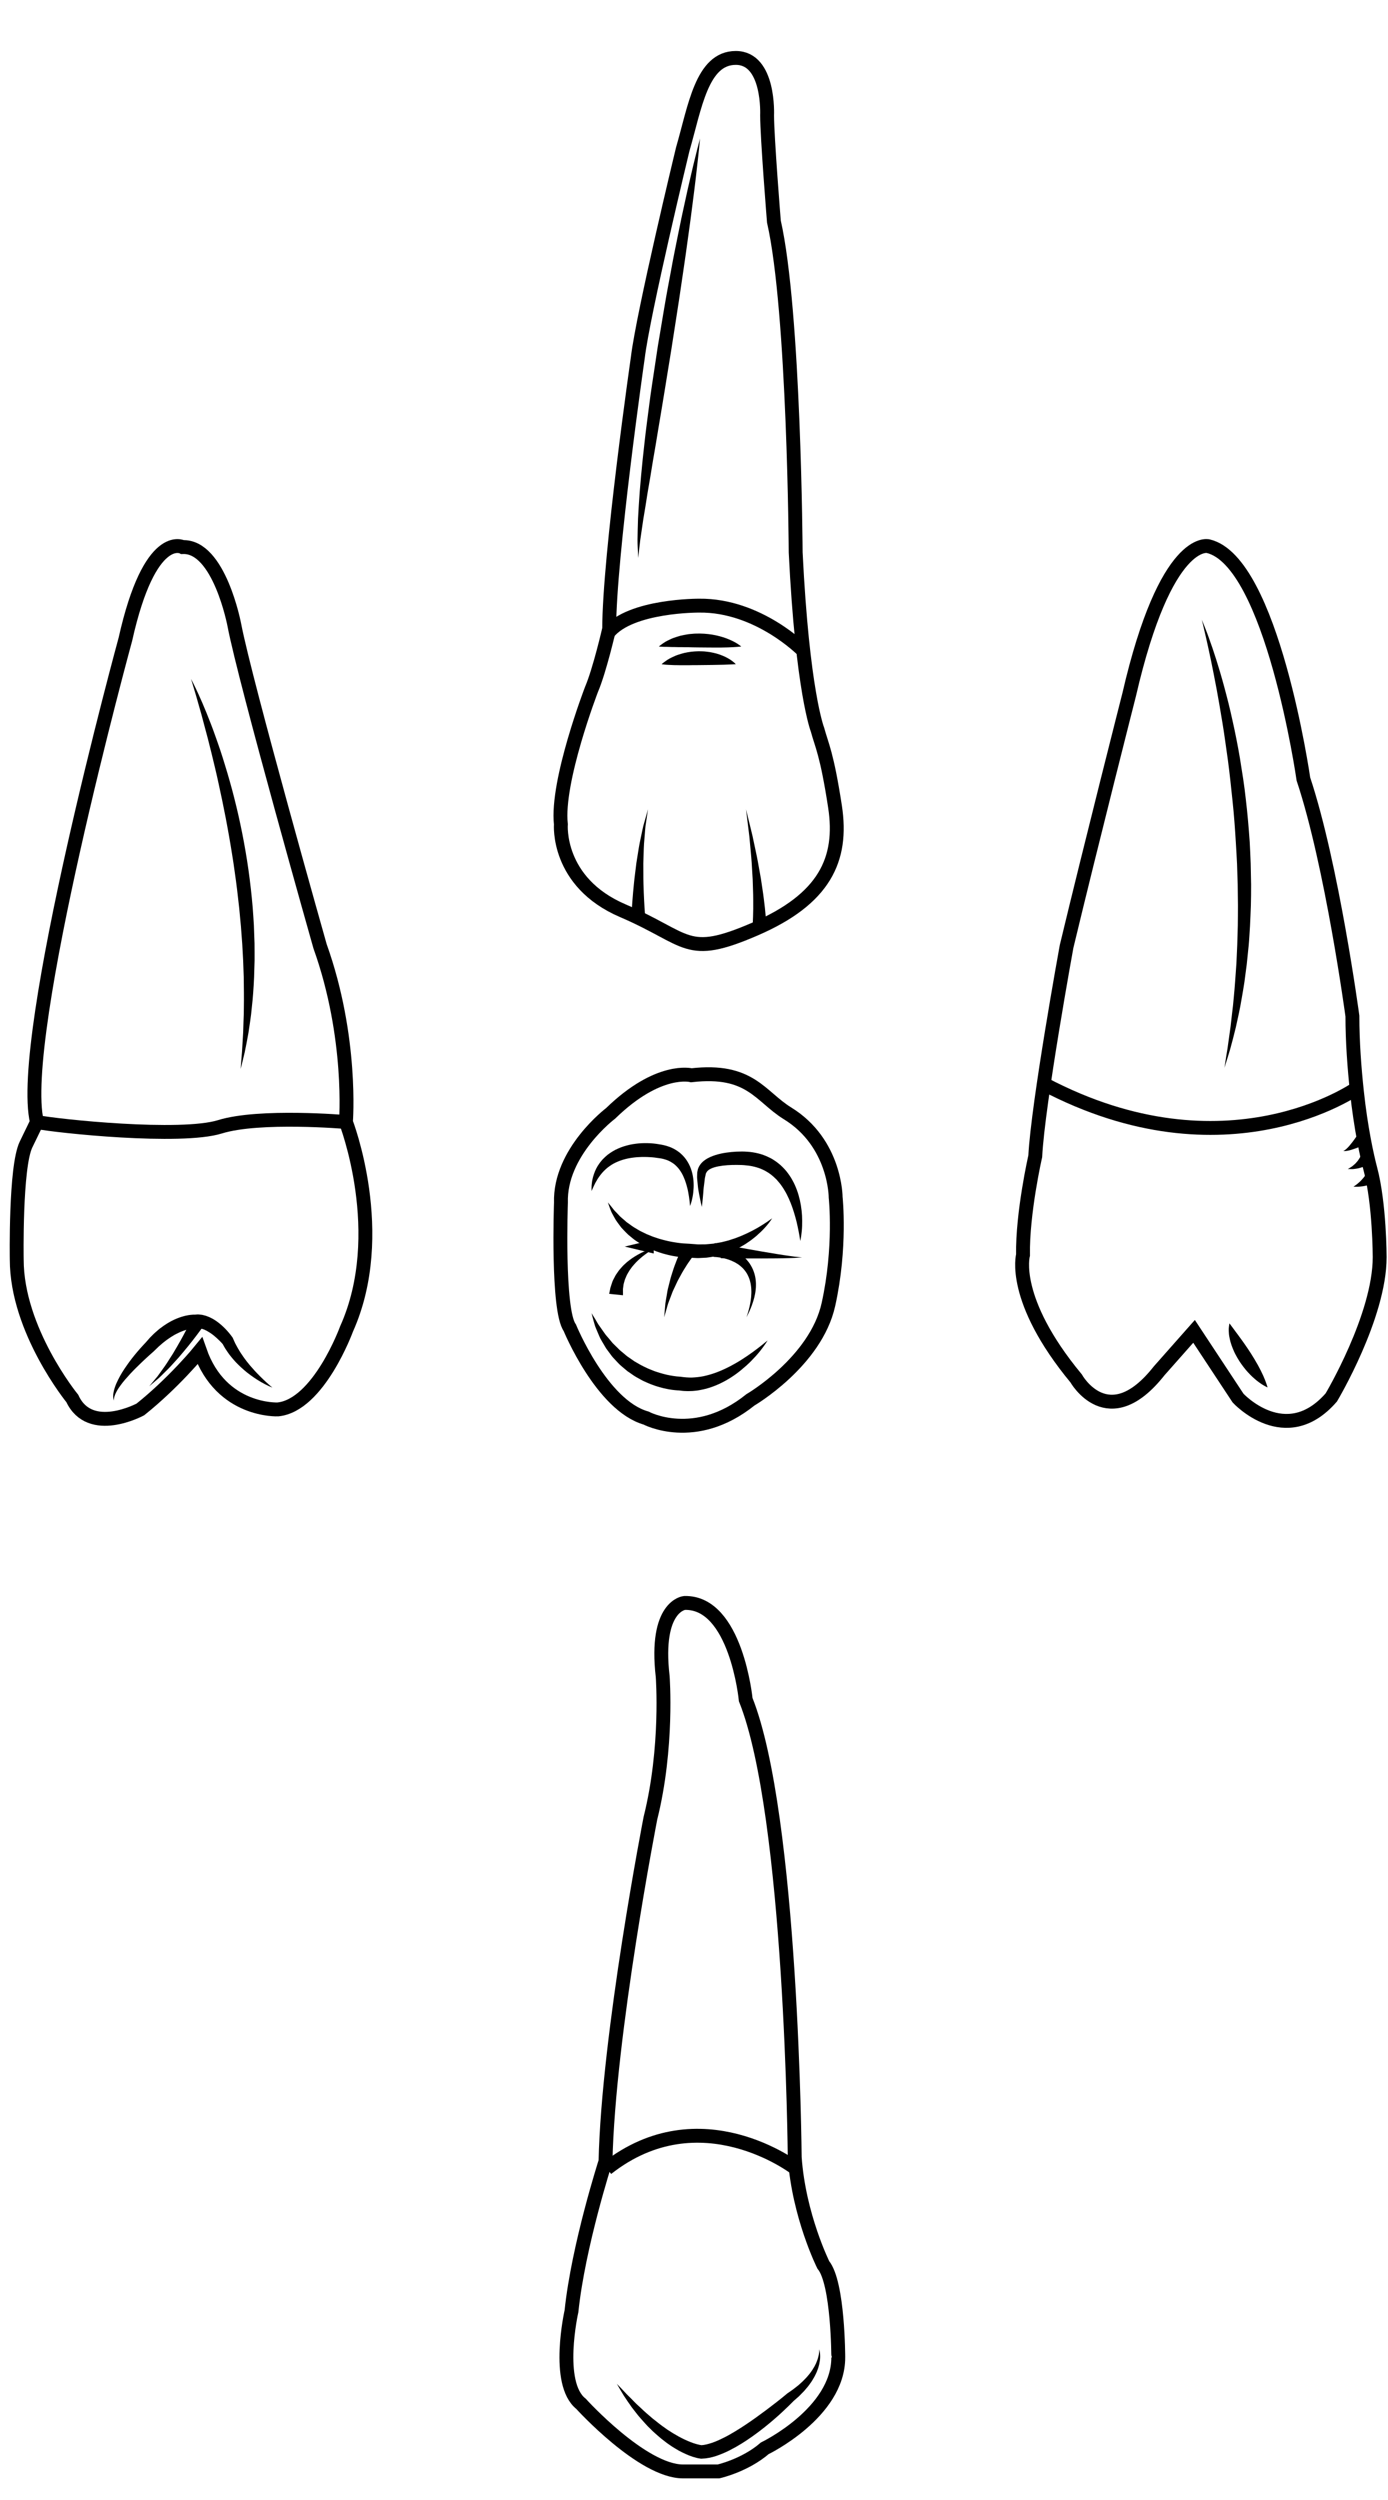 <?xml version="1.0" encoding="utf-8"?>
<!-- Generator: Adobe Illustrator 16.0.0, SVG Export Plug-In . SVG Version: 6.00 Build 0)  -->
<!DOCTYPE svg PUBLIC "-//W3C//DTD SVG 1.1//EN" "http://www.w3.org/Graphics/SVG/1.1/DTD/svg11.dtd">
<svg version="1.1" id="Layer_2" xmlns="http://www.w3.org/2000/svg" xmlns:xlink="http://www.w3.org/1999/xlink" x="0px" y="0px"
	 width="500px" height="900px" viewBox="0 0 500 900" enable-background="new 0 0 500 900" xml:space="preserve">
<g>
	<path fill="none" stroke="#000000" stroke-width="5" stroke-miterlimit="10" d="M493.65,420.827
		c3.353,12.617,3.353,31.74,3.353,31.74c0,21.33-17.427,50.506-17.427,50.506c-16.426,18.875-33.588,0.242-33.588,0.242
		l-15.854-24.025l-12.584,14.223c-18.386,23.291-29.908,2.692-29.908,2.692c-23.535-28.435-19.12-44.372-19.12-44.372
		c-0.248-15.201,4.407-35.55,4.407-35.55c0.983-19.121,11.28-75.509,11.28-75.509c8.827-36.775,22.558-90.711,22.558-90.711
		c13.234-57.367,28.438-53.446,28.438-53.446c23.045,5.392,34.324,83.847,34.324,83.847c10.295,30.89,17.648,85.316,17.648,85.316
		c0,9.243,0.727,18.848,1.619,27.17C490.223,406.258,492.442,416.283,493.65,420.827z"/>
	<path fill="none" stroke="#000000" stroke-width="5" stroke-miterlimit="10" d="M375.995,390.205
		c65.825,34.724,112.679,1.586,112.679,1.586"/>
	<g>
		<path d="M455.484,498.9c-0.698-0.385-1.642-0.994-2.676-1.814c-1.036-0.818-2.165-1.852-3.261-3.059
			c-0.545-0.605-1.098-1.238-1.607-1.926c-0.532-0.67-1.021-1.391-1.499-2.119c-0.468-0.734-0.914-1.49-1.311-2.257
			c-0.424-0.749-0.746-1.554-1.071-2.313c-0.325-0.757-0.556-1.549-0.784-2.275c-0.218-0.738-0.348-1.477-0.473-2.137
			c-0.124-0.66-0.139-1.313-0.172-1.861c-0.041-0.549,0.011-1.051,0.057-1.456c0.085-0.81,0.196-1.253,0.196-1.253
			s0.32,0.373,0.766,1.001c0.211,0.315,0.485,0.683,0.814,1.099c0.331,0.413,0.626,0.886,1.023,1.381
			c0.393,0.497,0.758,1.043,1.185,1.608c0.437,0.564,0.837,1.173,1.29,1.794c0.456,0.621,0.88,1.275,1.34,1.938
			c0.464,0.658,0.882,1.355,1.347,2.032c0.867,1.389,1.733,2.79,2.484,4.159c0.758,1.366,1.419,2.689,1.944,3.867
			c0.53,1.175,0.916,2.212,1.166,2.959c0.255,0.744,0.369,1.205,0.369,1.205S456.171,499.299,455.484,498.9z"/>
	</g>
	<g>
		<path d="M433.615,224.79c0.443,1.116,1.12,2.747,1.867,4.862c1.537,4.216,3.556,10.308,5.558,17.745
			c1,3.718,2.041,7.762,2.963,12.078c0.969,4.308,1.875,8.877,2.681,13.629c0.757,4.758,1.574,9.676,2.107,14.713
			c0.598,5.029,1.029,10.158,1.393,15.292c0.168,2.569,0.229,5.142,0.35,7.704c0.05,2.562,0.102,5.116,0.154,7.648
			c-0.006,2.534-0.005,5.051-0.085,7.531c-0.107,2.484-0.17,4.938-0.308,7.345c-0.171,2.408-0.269,4.78-0.49,7.094
			c-0.236,2.31-0.469,4.569-0.693,6.77c-0.289,2.193-0.572,4.324-0.843,6.387c-0.295,2.061-0.678,4.036-0.99,5.938
			c-0.605,3.806-1.447,7.248-2.093,10.305c-0.755,3.04-1.42,5.684-2.031,7.841c-0.628,2.156-1.173,3.833-1.524,4.981
			c-0.355,1.145-0.546,1.756-0.546,1.756s0.099-0.632,0.282-1.82c0.191-1.184,0.435-2.928,0.816-5.127
			c0.309-2.209,0.686-4.892,1.118-7.97c0.176-1.542,0.361-3.183,0.557-4.912c0.102-0.863,0.208-1.748,0.313-2.654
			c0.086-0.907,0.173-1.838,0.264-2.785c0.384-3.793,0.64-7.913,0.958-12.262c0.098-2.178,0.196-4.414,0.3-6.699
			c0.064-2.287,0.134-4.623,0.203-6.998c0.052-2.375,0.029-4.792,0.051-7.236c-0.029-2.445-0.061-4.919-0.088-7.413
			c-0.079-2.493-0.158-5.006-0.238-7.529c-0.145-2.519-0.242-5.053-0.426-7.581c-0.3-5.06-0.667-10.116-1.198-15.083
			c-0.505-4.967-1.036-9.854-1.657-14.572c-0.675-4.711-1.269-9.278-1.987-13.587c-0.703-4.313-1.408-8.387-2.098-12.142
			c-0.717-3.749-1.381-7.188-2.012-10.23c-0.652-3.037-1.203-5.694-1.708-7.87c-0.506-2.181-0.903-3.893-1.174-5.06
			c-0.293-1.163-0.449-1.782-0.449-1.782S433.157,223.686,433.615,224.79z"/>
	</g>
	<g>
		<path d="M492.85,411.488c0,0-0.139,0.068-0.376,0.184c-0.237,0.109-0.574,0.265-0.979,0.451c-0.808,0.363-1.89,0.825-2.996,1.237
			c-1.103,0.412-2.24,0.769-3.124,0.925c-0.439,0.082-0.818,0.103-1.075,0.095c-0.252-0.034-0.396-0.056-0.396-0.056
			s0.128-0.055,0.351-0.154c0.21-0.124,0.485-0.315,0.787-0.591c0.607-0.544,1.325-1.375,1.998-2.248
			c0.675-0.871,1.312-1.775,1.771-2.461c0.226-0.343,0.414-0.628,0.545-0.828c0.124-0.196,0.192-0.31,0.192-0.31L492.85,411.488z"/>
	</g>
	<g>
		<path d="M494.663,417.832c0,0-0.027,0.022-0.077,0.063c-0.062,0.057-0.155,0.14-0.274,0.245c-0.127,0.107-0.297,0.275-0.464,0.388
			c-0.169,0.118-0.357,0.248-0.564,0.392c-0.202,0.147-0.443,0.263-0.681,0.402c-0.246,0.128-0.485,0.288-0.767,0.397
			c-0.552,0.231-1.102,0.497-1.706,0.645c-0.29,0.081-0.579,0.163-0.863,0.243c-0.286,0.069-0.582,0.096-0.854,0.14
			c-0.269,0.037-0.53,0.073-0.778,0.107c-0.238,0.046-0.482,0.021-0.696,0.025c-0.838-0.012-1.399-0.02-1.399-0.02
			s0.466-0.291,1.165-0.726c0.166-0.114,0.355-0.205,0.525-0.368c0.172-0.149,0.353-0.306,0.541-0.465
			c0.181-0.164,0.375-0.311,0.548-0.494c0.165-0.188,0.332-0.379,0.499-0.57c0.342-0.352,0.595-0.792,0.844-1.154
			c0.131-0.175,0.212-0.385,0.308-0.557c0.088-0.181,0.188-0.336,0.24-0.497c0.061-0.154,0.114-0.295,0.162-0.42
			c0.054-0.127,0.039-0.197,0.061-0.27c0.01-0.063,0.017-0.11,0.045-0.188c0.018-0.063,0.028-0.094,0.028-0.094L494.663,417.832z"/>
	</g>
	<g>
		<path d="M496.05,425.387c-0.01,0.005-0.085,0.033-0.365,0.19c-0.126,0.064-0.302,0.172-0.459,0.234
			c-0.164,0.07-0.352,0.149-0.554,0.236c-0.405,0.154-0.87,0.329-1.373,0.475c-0.506,0.138-1.026,0.296-1.568,0.385
			c-0.533,0.109-1.059,0.199-1.56,0.236c-0.496,0.047-0.942,0.104-1.34,0.091c-0.768-0.001-1.281-0.002-1.281-0.002
			s0.411-0.294,1.026-0.736c0.305-0.201,0.629-0.506,0.971-0.806c0.349-0.289,0.687-0.636,1.009-0.988
			c0.33-0.332,0.615-0.714,0.886-1.047c0.262-0.34,0.479-0.675,0.658-0.949c0.082-0.14,0.156-0.269,0.223-0.383
			c0.077-0.118,0.085-0.191,0.12-0.264c0.04-0.118,0.132-0.267,0.124-0.258L496.05,425.387z"/>
	</g>
</g>
<g>
	<path fill="none" stroke="#000000" stroke-width="5" stroke-miterlimit="10" d="M300.793,290.356
		c2.941,19.123-3.863,33.342-28.872,44.127c-25.005,10.79-23.534,3.679-47.562-6.62c-24.029-10.294-22.31-31.135-22.31-31.135
		c-1.72-15.444,11.028-48.54,11.028-48.54c2.943-6.866,6.374-21.82,6.374-21.82c0-25.99,10.3-97.578,10.3-97.578
		c1.958-16.18,16.18-75.02,16.18-75.02c4.414-15.198,6.866-32.917,19.125-32.917c12.256,0,11.274,20.66,11.274,20.66
		c0,7.844,2.452,38.244,2.452,38.244c7.356,32.36,7.848,119.148,7.848,119.148c2.451,50.014,7.845,63.744,7.845,63.744
		C296.055,268.454,297.854,271.231,300.793,290.356z"/>
	<path fill="none" stroke="#000000" stroke-width="5" stroke-miterlimit="10" d="M219.127,227.76
		c8.009-9.889,32.74-9.729,32.74-9.729c21.38-0.247,37.487,16.232,37.487,16.232"/>
	<g>
		<path d="M266.656,232.782c-0.234,0.014-0.58,0.069-1.006,0.09c-0.861,0.073-2.065,0.146-3.477,0.193
			c-0.696,0.016-1.453,0.032-2.256,0.05c-0.791-0.009-1.627,0.031-2.479,0.006c-0.856,0.011-1.733-0.003-2.621-0.017
			c-0.888,0.02-1.788-0.05-2.686-0.024c-0.897-0.023-1.793-0.038-2.674-0.04c-0.439,0.001-0.878-0.011-1.313-0.034
			c-0.432,0.006-0.858,0.018-1.281,0.001c-0.423-0.014-0.839-0.009-1.25-0.034c-0.407,0-0.803,0.013-1.197,0.002
			c-0.786-0.016-1.54-0.059-2.229-0.039c-0.697-0.005-1.348-0.03-1.934-0.063c-0.573,0.01-1.092-0.016-1.52-0.029
			c-0.861-0.033-1.384-0.103-1.384-0.103s0.376-0.342,1.093-0.85c0.359-0.251,0.798-0.567,1.322-0.89
			c0.528-0.288,1.142-0.591,1.822-0.903c0.682-0.331,1.441-0.591,2.254-0.849c0.407-0.134,0.828-0.248,1.262-0.378
			c0.433-0.108,0.881-0.184,1.336-0.282c0.911-0.19,1.857-0.338,2.828-0.397c0.969-0.113,1.955-0.111,2.937-0.111
			c0.987,0.001,1.964,0.092,2.925,0.189c0.96,0.101,1.897,0.271,2.796,0.455c0.897,0.209,1.761,0.413,2.562,0.682
			c0.803,0.253,1.551,0.533,2.23,0.825c1.363,0.574,2.447,1.193,3.18,1.682c0.735,0.477,1.121,0.826,1.121,0.826
			S266.893,232.753,266.656,232.782z"/>
	</g>
	<g>
		<path d="M264.723,239.133c-0.211,0.001-0.534,0.046-0.917,0.046c-0.786,0.049-1.868,0.083-3.133,0.123
			c-2.526,0.069-5.738,0.109-8.938,0.141c-0.801-0.01-1.604,0.045-2.396,0.015c-0.791,0.029-1.571,0.036-2.338,0.019
			c-0.763,0.008-1.504,0.021-2.219,0c-0.716-0.042-1.387,0.001-2.028-0.031c-0.636-0.014-1.237-0.079-1.763-0.081
			c-0.529-0.014-1.003-0.061-1.395-0.091c-0.787-0.067-1.266-0.158-1.266-0.158s0.339-0.324,0.985-0.797
			c0.325-0.234,0.717-0.528,1.186-0.824c0.463-0.315,1.02-0.576,1.624-0.879c0.611-0.279,1.274-0.619,2.005-0.848
			c0.73-0.239,1.509-0.498,2.324-0.693c0.823-0.169,1.677-0.348,2.554-0.454c0.881-0.088,1.778-0.157,2.677-0.174
			c0.898,0.033,1.8,0.008,2.68,0.135c0.881,0.085,1.745,0.218,2.569,0.414c1.65,0.352,3.146,0.905,4.374,1.495
			c0.61,0.301,1.158,0.601,1.63,0.907c0.473,0.285,0.86,0.605,1.18,0.845c0.631,0.507,0.939,0.873,0.939,0.873
			S264.941,239.121,264.723,239.133z"/>
	</g>
	<g>
		<path d="M271.08,333.692c0,0,0.06-0.683,0.113-1.784c0.037-0.553,0.067-1.238,0.083-2.045c0.018-0.799,0.057-1.702,0.063-2.692
			c-0.001-0.99-0.003-2.064-0.004-3.2c0.016-1.14-0.04-2.34-0.074-3.582c-0.039-1.245-0.081-2.531-0.123-3.84
			c-0.079-1.307-0.159-2.635-0.24-3.963c-0.093-1.327-0.135-2.663-0.27-3.968c-0.121-1.307-0.237-2.593-0.352-3.838
			c-0.114-1.247-0.227-2.453-0.33-3.596c-0.139-1.141-0.271-2.217-0.391-3.21c-0.493-3.984-0.822-6.641-0.822-6.641
			s0.636,2.603,1.591,6.503c0.239,0.979,0.495,2.037,0.766,3.157c0.239,1.128,0.49,2.318,0.75,3.547
			c0.263,1.233,0.531,2.506,0.805,3.799c0.286,1.293,0.483,2.622,0.733,3.944c0.237,1.325,0.476,2.65,0.708,3.955
			c0.197,1.313,0.392,2.604,0.579,3.854c0.184,1.252,0.379,2.461,0.501,3.616c0.139,1.156,0.269,2.249,0.389,3.26
			c0.112,1.01,0.182,1.944,0.261,2.771c0.082,0.821,0.134,1.555,0.166,2.171c0.082,1.238,0.101,1.892,0.101,1.892L271.08,333.692z"
			/>
	</g>
	<g>
		<path d="M227.447,330.458c0,0,0.029-0.62,0.081-1.705c0.056-1.1,0.144-2.665,0.291-4.519c0.119-1.862,0.344-4.027,0.563-6.341
			c0.098-1.158,0.265-2.353,0.41-3.564c0.15-1.211,0.303-2.44,0.456-3.671c0.195-1.224,0.394-2.45,0.585-3.656
			c0.206-1.202,0.357-2.389,0.598-3.527c0.238-1.138,0.47-2.236,0.689-3.278c0.229-1.039,0.41-2.026,0.635-2.924
			c1.007-3.563,1.68-5.938,1.68-5.938s-0.363,2.431-0.909,6.076c-0.11,0.912-0.164,1.912-0.257,2.96
			c-0.085,1.048-0.176,2.153-0.269,3.297c-0.094,1.141-0.092,2.334-0.144,3.536c-0.038,1.203-0.077,2.424-0.116,3.646
			c0.005,1.223,0.009,2.445,0.014,3.649c0.011,1.204-0.008,2.385,0.043,3.531c0.075,2.291,0.123,4.424,0.241,6.251
			c0.086,1.831,0.194,3.339,0.274,4.39c0.085,1.066,0.133,1.676,0.133,1.676L227.447,330.458z"/>
	</g>
	<g>
		<path d="M252.011,51.56c-0.115,1.114-0.255,2.757-0.493,4.835c-0.454,4.161-1.134,10.097-2.063,17.201
			c-0.457,3.553-0.951,7.399-1.531,11.462c-0.57,4.061-1.138,8.35-1.814,12.771c-0.682,4.421-1.291,9.004-2.04,13.641
			c-0.72,4.638-1.454,9.351-2.186,14.063c-0.764,4.707-1.528,9.414-2.281,14.047c-0.727,4.64-1.526,9.187-2.254,13.598
			c-0.709,4.41-1.438,8.669-2.137,12.708c-0.647,4.043-1.291,7.86-1.908,11.386c-0.543,3.527-1.076,6.763-1.563,9.631
			c-0.422,2.874-0.79,5.38-1.094,7.443c-0.262,2.065-0.421,3.694-0.555,4.811c-0.126,1.117-0.191,1.713-0.191,1.713
			s-0.027-0.597-0.079-1.716c-0.029-1.119-0.179-2.774-0.167-4.875c0.043-2.093,0.07-4.646,0.183-7.568
			c0.164-2.913,0.344-6.204,0.616-9.787c0.304-3.573,0.623-7.452,1.062-11.542c0.453-4.084,0.887-8.399,1.477-12.842
			c0.605-4.438,1.115-9.046,1.839-13.691c0.699-4.652,1.41-9.375,2.121-14.102c0.79-4.711,1.581-9.422,2.358-14.059
			c0.771-4.64,1.656-9.183,2.469-13.585c0.793-4.406,1.667-8.649,2.479-12.672c0.791-4.028,1.618-7.822,2.384-11.324
			c0.74-3.506,1.488-6.708,2.146-9.546c0.643-2.841,1.263-5.309,1.757-7.34c0.485-2.035,0.93-3.623,1.202-4.71
			c0.286-1.088,0.438-1.665,0.438-1.665S252.126,50.441,252.011,51.56z"/>
	</g>
</g>
<g>
	<path fill="none" stroke="#000000" stroke-width="5" stroke-miterlimit="10" d="M9.384,412.017
		c-3.926,8.091-3.354,41.43-3.354,41.43c0,25.5,20.024,50.018,20.024,50.018c6.375,13.73,24.515,3.929,24.515,3.929
		c12.258-9.8,21.433-21.091,21.433-21.091c7.703,22.066,28.093,21.087,28.093,21.087c14.711-1.47,24.729-28.933,24.729-28.933
		c15.415-34.321-0.212-74.531-0.212-74.531s2.453-30.397-9.313-63.251c0,0-26.971-95.125-30.893-115.718
		c0,0-5.395-28.553-18.632-28.007c0,0-11.771-6.318-20.595,33.154c0,0-39.228,143.423-31.872,173.821L9.384,412.017z"/>
	<path fill="none" stroke="#000000" stroke-width="5" stroke-miterlimit="10" d="M13.308,403.926
		c7.273,1.472,51.728,6.132,65.949,1.717c14.219-4.412,45.354-1.717,45.354-1.717"/>
	<g>
		<path d="M92.779,496.783c-0.847-0.549-1.688-1.11-2.507-1.714c-0.829-0.589-1.629-1.221-2.395-1.898
			c-0.777-0.664-1.524-1.368-2.257-2.098c-0.377-0.352-0.715-0.741-1.067-1.123c-0.345-0.387-0.705-0.762-1.021-1.178l-0.977-1.227
			c-0.314-0.419-0.597-0.863-0.896-1.298c-0.617-0.854-1.101-1.808-1.635-2.729l0.228,0.381l-0.509-0.566
			c-0.186-0.195-0.369-0.398-0.563-0.588c-0.383-0.388-0.782-0.76-1.185-1.117c-0.398-0.367-0.813-0.703-1.227-1.037
			c-0.423-0.313-0.842-0.628-1.277-0.896c-0.213-0.146-0.43-0.273-0.646-0.392c-0.216-0.117-0.429-0.269-0.646-0.354l-0.646-0.303
			l-0.64-0.219c-0.213-0.092-0.415-0.096-0.618-0.152c-0.207-0.057-0.407-0.088-0.596-0.088c-0.186,0.002-0.39-0.07-0.563-0.024
			c-0.181,0.021-0.357,0.034-0.538,0.039l-0.639,0.021l0.068,0.01c0.027,0.004-0.182,0.004-0.305,0.018
			c-0.136,0.002-0.301,0.027-0.451,0.041c-0.313,0.044-0.633,0.086-0.959,0.16c-0.324,0.062-0.653,0.143-0.981,0.23
			c-0.329,0.072-0.653,0.203-0.982,0.301c-0.331,0.101-0.653,0.247-0.979,0.367c-0.328,0.115-0.643,0.287-0.965,0.428
			c-0.323,0.141-0.64,0.305-0.955,0.473c-0.313,0.17-0.636,0.318-0.939,0.516c-0.621,0.366-1.233,0.748-1.824,1.179
			c-0.617,0.39-1.178,0.872-1.768,1.313c-0.3,0.214-0.564,0.479-0.848,0.717l-0.844,0.729l-1.622,1.56l-0.132,0.135
			c-0.701,0.616-1.45,1.275-2.165,1.929l-2.145,2.001c-1.405,1.359-2.82,2.713-4.145,4.146c-1.306,1.443-2.634,2.879-3.744,4.465
			c-0.277,0.395-0.562,0.788-0.813,1.199c-0.256,0.41-0.5,0.828-0.699,1.264c-0.209,0.436-0.406,0.877-0.534,1.344
			c-0.148,0.467-0.202,0.947-0.217,1.455c-0.153-0.477-0.248-0.996-0.235-1.516c-0.004-0.521,0.043-1.049,0.156-1.555
			c0.094-0.518,0.241-1.018,0.397-1.512c0.157-0.498,0.344-0.98,0.536-1.463c0.839-1.887,1.833-3.701,2.98-5.389
			c1.139-1.696,2.333-3.354,3.627-4.92c0.639-0.791,1.297-1.564,1.974-2.324c0.683-0.764,1.345-1.508,2.088-2.262l-0.131,0.135
			l1.665-1.888l0.897-0.896c0.308-0.291,0.591-0.604,0.92-0.877c0.648-0.552,1.267-1.138,1.965-1.646
			c0.675-0.529,1.391-1.014,2.124-1.48c0.354-0.246,0.745-0.449,1.123-0.668c0.38-0.217,0.757-0.436,1.161-0.618
			c0.4-0.183,0.787-0.394,1.205-0.551c0.415-0.161,0.816-0.343,1.246-0.484c0.43-0.136,0.844-0.3,1.288-0.407
			c0.436-0.12,0.876-0.241,1.331-0.322c0.45-0.098,0.919-0.158,1.393-0.215c0.245-0.021,0.472-0.053,0.735-0.06
			c0.273-0.011,0.462-0.023,0.886-0.005l-0.568,0.029c0.409-0.04,0.822-0.074,1.233-0.096c0.417-0.047,0.803,0.04,1.205,0.061
			l0.594,0.066l0.561,0.137c0.365,0.098,0.761,0.168,1.093,0.313l1.025,0.401l0.948,0.481c0.327,0.151,0.598,0.351,0.896,0.526
			c0.299,0.178,0.583,0.365,0.849,0.57c0.554,0.389,1.058,0.815,1.562,1.24c0.484,0.438,0.965,0.879,1.412,1.342
			c0.453,0.46,0.878,0.943,1.292,1.43c0.209,0.242,0.406,0.498,0.609,0.748c0.203,0.264,0.383,0.499,0.607,0.813l0.151,0.212
			l0.076,0.168l0.563,1.252c0.174,0.426,0.385,0.836,0.611,1.24c0.42,0.823,0.897,1.628,1.393,2.426
			c0.232,0.408,0.517,0.786,0.781,1.177c0.273,0.387,0.516,0.798,0.812,1.171c0.561,0.771,1.143,1.531,1.766,2.264
			c0.299,0.378,0.625,0.732,0.947,1.092c0.314,0.367,0.626,0.74,0.961,1.092c0.649,0.721,1.336,1.416,2.033,2.103
			c1.383,1.394,2.845,2.72,4.378,4.003C96.265,498.808,94.495,497.842,92.779,496.783z"/>
	</g>
	<g>
		<path d="M73.584,476.938c0,0-0.269,0.381-0.742,1.045c-0.483,0.676-1.178,1.633-2.026,2.742c-0.831,1.128-1.859,2.403-2.942,3.771
			c-1.087,1.367-2.319,2.773-3.508,4.199c-0.627,0.691-1.254,1.378-1.871,2.059c-0.626,0.67-1.204,1.354-1.827,1.967
			c-0.618,0.615-1.22,1.205-1.786,1.768c-0.572,0.557-1.092,1.098-1.606,1.565c-2.112,1.8-3.518,2.999-3.518,2.999
			s1.175-1.411,2.94-3.527c0.422-0.541,0.843-1.162,1.308-1.797c0.459-0.639,0.939-1.313,1.438-2.008
			c0.499-0.692,0.952-1.461,1.445-2.212c0.483-0.756,0.974-1.524,1.465-2.292c0.917-1.584,1.869-3.137,2.688-4.635
			c0.819-1.502,1.597-2.887,2.207-4.107c0.638-1.211,1.134-2.219,1.475-2.921c0.346-0.718,0.543-1.128,0.543-1.128L73.584,476.938z"
			/>
	</g>
	<g>
		<path d="M71.519,249.962c0.816,1.791,1.783,3.979,2.809,6.521s2.172,5.417,3.285,8.603c0.579,1.586,1.133,3.254,1.736,4.975
			c0.564,1.729,1.142,3.521,1.7,5.375c1.138,3.701,2.269,7.625,3.305,11.722c1.039,4.096,2.021,8.355,2.877,12.712
			c0.872,4.354,1.634,8.803,2.268,13.274c0.637,4.47,1.137,8.96,1.511,13.39c0.188,2.215,0.308,4.418,0.445,6.592
			c0.079,2.178,0.158,4.329,0.235,6.445c0.009,2.118,0.04,4.2,0.021,6.237c-0.061,2.036-0.118,4.029-0.179,5.969
			c-0.176,3.877-0.431,7.536-0.822,10.897c-0.28,3.37-0.834,6.433-1.212,9.146c-0.483,2.706-0.933,5.053-1.339,6.978
			c-0.896,3.84-1.464,6.008-1.464,6.008s0.137-2.252,0.479-6.148c0.114-1.951,0.258-4.32,0.421-7.038
			c0.042-1.356,0.087-2.804,0.135-4.327c0.028-0.76,0.057-1.54,0.086-2.338c0.007-0.799,0.017-1.616,0.028-2.451
			c0.068-3.336-0.006-6.949-0.045-10.763c-0.067-1.907-0.139-3.865-0.208-5.867c-0.109-1.999-0.224-4.041-0.335-6.118
			c-0.156-2.071-0.313-4.18-0.473-6.313c-0.201-2.13-0.403-4.286-0.608-6.459c-0.481-4.34-0.979-8.747-1.629-13.137
			c-0.301-2.198-0.62-4.394-0.988-6.573c-0.341-2.186-0.71-4.357-1.09-6.508c-0.365-2.156-0.801-4.281-1.176-6.393
			c-0.423-2.102-0.841-4.179-1.251-6.221c-0.865-4.076-1.695-8.023-2.586-11.745c-0.891-3.72-1.741-7.241-2.579-10.479
			c-0.861-3.235-1.652-6.201-2.354-8.829c-0.747-2.621-1.399-4.906-1.935-6.788c-0.563-1.879-1.003-3.355-1.304-4.361
			c-0.311-1.006-0.477-1.542-0.477-1.542S69.889,246.381,71.519,249.962z"/>
	</g>
</g>
<g>
	<path fill="none" stroke="#000000" stroke-width="5" stroke-miterlimit="10" d="M301.973,848.703
		c0,19.94-26.479,32.688-26.479,32.688c-7.193,6.211-16.672,8.324-16.672,8.324h-12.749c-14.71,0-36.773-24.34-36.773-24.34
		c-9.317-7.357-3.435-33.343-3.435-33.343c2.454-23.536,12.259-53.938,12.259-53.938c0.984-45.601,16.183-123.563,16.183-123.563
		c6.376-25.495,4.413-50.992,4.413-50.992c-2.94-25.5,7.847-26.479,7.847-26.479c18.63-0.492,22.063,34.813,22.063,34.813
		c16.671,41.681,17.65,164.748,17.65,164.748c1.474,21.085,10.299,38.737,10.299,38.737
		C301.972,821.896,301.972,848.701,301.973,848.703z"/>
	<path fill="none" stroke="#000000" stroke-width="5" stroke-miterlimit="10" d="M218.615,780.663c33.67-26.521,68.038,0,68.038,0"
		/>
	<g>
		<path d="M295.447,848.437c0.008,0.916-0.159,1.82-0.339,2.725l-0.365,1.335c-0.149,0.437-0.317,0.865-0.486,1.3
			c-0.171,0.432-0.392,0.834-0.589,1.256c-0.188,0.426-0.428,0.82-0.664,1.218c-0.244,0.393-0.456,0.814-0.727,1.187l-0.803,1.133
			c-0.266,0.387-0.573,0.724-0.869,1.077l-0.898,1.06c-0.639,0.66-1.282,1.324-1.937,1.973c-0.679,0.615-1.371,1.218-2.072,1.816
			l0.162-0.135c-1.155,1.172-2.296,2.277-3.471,3.385c-1.166,1.107-2.361,2.186-3.585,3.232c-2.439,2.105-4.97,4.118-7.62,5.998
			c-2.648,1.887-5.418,3.639-8.403,5.148c-0.744,0.378-1.516,0.723-2.297,1.057c-0.779,0.336-1.59,0.635-2.408,0.918l-1.265,0.381
			l-1.313,0.306c-0.447,0.087-0.912,0.147-1.367,0.218c-0.468,0.049-0.95,0.072-1.428,0.101l-0.13,0.011l-0.129-0.018
			c-0.704-0.08-1.085-0.182-1.581-0.296c-0.465-0.118-0.908-0.253-1.356-0.392l-1.292-0.467l-1.242-0.527
			c-0.825-0.359-1.609-0.772-2.396-1.18c-0.755-0.453-1.535-0.872-2.264-1.354c-0.721-0.494-1.471-0.949-2.158-1.475l-2.053-1.591
			l-1.95-1.69c-0.663-0.549-1.251-1.171-1.872-1.758c-0.603-0.608-1.227-1.192-1.78-1.838l-1.699-1.902
			c-0.579-0.619-1.087-1.299-1.619-1.957l-1.555-2.002c-0.972-1.38-1.942-2.756-2.856-4.164c-0.881-1.436-1.734-2.883-2.558-4.339
			c1.182,1.2,2.329,2.409,3.452,3.632l1.77,1.756l1.737,1.768l1.819,1.675c0.607,0.556,1.171,1.148,1.807,1.669l1.858,1.599
			c0.601,0.549,1.276,1.011,1.905,1.523c0.639,0.499,1.248,1.036,1.917,1.487l1.965,1.402l2.024,1.283
			c0.683,0.414,1.375,0.792,2.061,1.191c0.687,0.39,1.401,0.711,2.097,1.069c0.714,0.308,1.415,0.65,2.132,0.914l1.072,0.397
			l1.073,0.33l1.052,0.26c0.314,0.068,0.748,0.141,0.872,0.15l-0.259-0.009l0.941-0.098c0.327-0.067,0.649-0.114,0.979-0.188
			c0.662-0.157,1.333-0.358,2.01-0.578c0.676-0.245,1.354-0.499,2.03-0.8c0.675-0.297,1.351-0.604,2.019-0.951
			c1.347-0.658,2.675-1.404,3.988-2.195c1.309-0.791,2.623-1.605,3.908-2.469c2.581-1.711,5.106-3.543,7.615-5.416l3.729-2.857
			c1.234-0.961,2.471-1.954,3.646-2.94l0.149-0.128l0.011-0.008c0.688-0.493,1.382-0.977,2.089-1.455
			c0.671-0.51,1.333-1.038,2-1.563l0.936-0.852c0.31-0.287,0.639-0.561,0.916-0.874l0.881-0.906
			c0.306-0.299,0.549-0.638,0.828-0.954c0.274-0.322,0.551-0.645,0.782-0.995c0.236-0.348,0.504-0.685,0.721-1.043l0.654-1.089
			l0.574-1.141c0.333-0.781,0.633-1.588,0.833-2.428c0.214-0.838,0.337-1.707,0.302-2.596
			C295.387,846.61,295.456,847.527,295.447,848.437z"/>
	</g>
</g>
<g>
	<path fill="none" stroke="#000000" stroke-width="5" stroke-miterlimit="10" d="M283.706,400.818
		c17.366,10.684,17.326,30.247,17.326,30.247s1.963,17.976-2.614,38.571c-4.575,20.595-28.11,34.323-28.11,34.323
		c-19.942,16.016-37.596,6.536-37.596,6.536c-16.016-4.577-27.458-32.52-27.458-32.52c-4.577-6.373-3.184-44.952-3.184-44.952
		c-0.564-18.306,17.893-32.207,17.893-32.207c17.325-16.846,29.095-13.721,29.095-13.721
		C270.306,384.646,273.781,394.705,283.706,400.818z"/>
	<g>
		<path d="M275.539,441.961c-0.946,1.074-2.013,2.029-3.087,2.994c-0.546,0.47-1.126,0.899-1.691,1.353
			c-0.575,0.437-1.185,0.828-1.784,1.242c-0.592,0.427-1.24,0.759-1.868,1.132c-0.626,0.379-1.278,0.712-1.945,1.021
			c-0.67,0.297-1.318,0.658-2.017,0.896l-2.081,0.771c-0.707,0.221-1.428,0.4-2.146,0.6c-0.358,0.091-0.72,0.192-1.084,0.271
			l-1.104,0.184c-0.74,0.107-1.476,0.266-2.22,0.334l-2.244,0.116c-0.75,0.067-1.499,0.034-2.248-0.024l-2.246-0.145l0.325,0.02
			c-0.926-0.001-1.667-0.05-2.479-0.131c-0.791-0.079-1.577-0.18-2.354-0.31c-0.784-0.098-1.551-0.296-2.321-0.452
			c-0.769-0.168-1.525-0.396-2.287-0.594c-0.757-0.216-1.496-0.502-2.242-0.752s-1.463-0.59-2.188-0.897
			c-0.73-0.293-1.422-0.688-2.122-1.054c-0.704-0.354-1.387-0.753-2.038-1.205c-0.652-0.448-1.34-0.833-1.945-1.347l-1.824-1.502
			c-0.585-0.526-1.109-1.12-1.661-1.673l-0.8-0.855l-0.711-0.936c-0.455-0.635-0.935-1.244-1.349-1.896
			c-0.378-0.679-0.772-1.34-1.123-2.021c-0.388-0.659-0.66-1.38-0.927-2.095c-0.253-0.725-0.521-1.429-0.748-2.143
			c0.497,0.583,0.952,1.176,1.423,1.75c0.445,0.591,0.884,1.174,1.428,1.679c0.521,0.52,0.999,1.061,1.493,1.581
			c0.521,0.5,1.097,0.943,1.63,1.413l0.798,0.704l0.872,0.616c0.582,0.405,1.128,0.846,1.729,1.216l1.81,1.073
			c0.594,0.364,1.255,0.625,1.869,0.95c0.314,0.149,0.619,0.315,0.938,0.456l0.975,0.389c0.645,0.261,1.276,0.55,1.951,0.745
			c0.671,0.201,1.308,0.474,1.986,0.643c0.677,0.175,1.343,0.378,2.022,0.533c0.684,0.143,1.356,0.321,2.045,0.44
			c0.69,0.105,1.373,0.253,2.063,0.335c0.688,0.104,1.377,0.183,2.064,0.239c0.669,0.056,1.409,0.101,1.97,0.114l0.135,0.003
			l0.191,0.017l1.921,0.143c0.643,0.053,1.281,0.118,1.924,0.083l1.932-0.02c0.643-0.037,1.283-0.116,1.927-0.171l0.968-0.089
			c0.32-0.045,0.639-0.116,0.956-0.171c0.641-0.115,1.285-0.208,1.924-0.34c0.633-0.167,1.265-0.33,1.904-0.48
			c0.649-0.132,1.257-0.389,1.89-0.577c0.638-0.19,1.269-0.396,1.882-0.656c0.609-0.259,1.258-0.452,1.859-0.745l1.842-0.831
			l1.82-0.912l1.797-0.986l1.769-1.069c1.178-0.73,2.324-1.513,3.467-2.354C277.402,439.786,276.507,440.905,275.539,441.961z"/>
	</g>
	<g>
		<path d="M257.47,447.508c0,0,0.158,0.025,0.454,0.078c0.28,0.052,0.667,0.138,1.154,0.26c0.966,0.255,2.32,0.651,3.865,1.357
			c1.542,0.694,3.29,1.703,4.896,3.145c0.797,0.728,1.541,1.572,2.195,2.498c0.62,0.95,1.17,1.965,1.532,3.042
			c0.37,1.069,0.603,2.173,0.688,3.251c0.041,0.541,0.086,1.074,0.058,1.596c-0.003,0.523-0.024,1.035-0.095,1.533
			c-0.084,1-0.294,1.938-0.494,2.814c-0.229,0.874-0.46,1.689-0.736,2.419c-0.239,0.741-0.528,1.392-0.773,1.971
			c-0.233,0.583-0.47,1.077-0.674,1.477c-0.394,0.807-0.622,1.267-0.622,1.267s0.153-0.49,0.422-1.345
			c0.141-0.425,0.296-0.942,0.438-1.548c0.152-0.6,0.335-1.272,0.455-2.022c0.161-0.741,0.259-1.554,0.349-2.407
			c0.063-0.856,0.122-1.754,0.06-2.67c-0.006-0.46-0.062-0.92-0.13-1.381c-0.042-0.465-0.156-0.919-0.261-1.374
			c-0.213-0.909-0.552-1.784-0.979-2.595c-0.419-0.813-0.979-1.531-1.563-2.188c-0.618-0.633-1.286-1.188-1.984-1.654
			c-1.418-0.918-2.917-1.507-4.246-1.869c-1.327-0.375-2.479-0.523-3.266-0.605c-0.393-0.037-0.702-0.056-0.896-0.063
			c-0.18-0.001-0.275-0.002-0.275-0.002L257.47,447.508z"/>
	</g>
	<g>
		<path d="M219.438,465.79c0,0,0.076-0.375,0.211-1.029c0.065-0.331,0.146-0.73,0.242-1.188c0.171-0.553,0.372-1.17,0.601-1.83
			c0.2-0.688,0.563-1.277,0.896-1.943c0.311-0.676,0.766-1.306,1.224-1.951c0.425-0.673,1.001-1.25,1.536-1.863
			c0.533-0.619,1.185-1.124,1.77-1.684c0.645-0.496,1.27-1.002,1.922-1.438c0.662-0.424,1.296-0.854,1.954-1.194
			c0.641-0.371,1.279-0.687,1.888-0.97c0.599-0.302,1.197-0.519,1.728-0.752c2.17-0.85,3.67-1.181,3.67-1.181
			s-1.408,0.632-3.311,1.874c-0.466,0.331-0.986,0.65-1.493,1.055c-0.519,0.387-1.055,0.803-1.575,1.271
			c-0.542,0.438-1.041,0.959-1.559,1.463c-0.509,0.514-0.969,1.083-1.439,1.627c-0.405,0.599-0.879,1.139-1.211,1.752
			c-0.336,0.605-0.717,1.168-0.935,1.78c-0.258,0.592-0.517,1.149-0.636,1.72c-0.142,0.551-0.341,1.081-0.35,1.522
			c-0.051,0.45-0.105,0.849-0.161,1.197c0.001,0.468,0.002,0.874,0.003,1.21c0.002,0.671,0.003,1.057,0.003,1.057L219.438,465.79z"
			/>
	</g>
	<g>
		<path d="M260.102,447.971c0,0,7.177,1.351,14.383,2.585c3.601,0.614,7.207,1.217,9.917,1.582c1.355,0.201,2.484,0.346,3.28,0.393
			c0.799,0.068,1.256,0.107,1.256,0.107s-0.455,0.039-1.252,0.105c-0.803,0.092-1.95,0.141-3.323,0.176
			c-2.755,0.101-6.421,0.119-10.088,0.128c-7.33,0.008-14.669-0.103-14.669-0.103L260.102,447.971z"/>
	</g>
	<g>
		<polygon points="235.497,451.266 225.033,448.766 235.488,446.266 		"/>
	</g>
	<g>
		<path d="M286.921,439.73c-0.584-2.279-1.241-4.509-2.09-6.627c-0.409-1.062-0.887-2.087-1.388-3.081
			c-0.265-0.49-0.51-0.987-0.809-1.45c-0.272-0.478-0.562-0.939-0.875-1.383c-0.601-0.901-1.293-1.716-1.988-2.504
			c-0.742-0.74-1.499-1.453-2.336-2.048c-0.413-0.305-0.832-0.598-1.285-0.837c-0.434-0.273-0.887-0.504-1.354-0.714
			c-0.919-0.448-1.901-0.761-2.905-1.027c-1.008-0.259-2.049-0.441-3.114-0.523c-1.077-0.145-2.189-0.15-3.331-0.163
			c-2.259-0.015-4.53,0.104-6.624,0.503c-1.034,0.201-2.045,0.485-2.839,0.893c-0.834,0.402-1.325,0.891-1.601,1.499l-0.196,0.438
			l0.035-0.015c0.026-0.011,0.035-0.036,0.021-0.057c-0.018,0.061-0.044,0.21-0.066,0.311l-0.145,0.677
			c-0.045,0.232-0.122,0.438-0.139,0.704l-0.086,0.765c-0.053,0.51-0.125,1.02-0.191,1.533c-0.058,0.516-0.159,1.025-0.182,1.551
			c-0.061,1.045-0.159,2.095-0.259,3.148c-0.089,1.056-0.214,2.114-0.354,3.18c-0.248-1.036-0.485-2.078-0.682-3.126
			c-0.207-1.049-0.417-2.099-0.588-3.154c-0.099-0.524-0.126-1.068-0.19-1.605c-0.056-0.539-0.118-1.081-0.16-1.623l-0.069-0.813
			c-0.037-0.262-0.006-0.576-0.007-0.866l0.03-0.892c0.009-0.16,0.004-0.276,0.029-0.474c0.056-0.271,0.137-0.55,0.236-0.813
			l-0.162,0.423c0.284-1.742,1.518-3.166,2.725-3.977c1.229-0.873,2.515-1.355,3.778-1.777c2.545-0.77,5.062-1.079,7.572-1.216
			c1.245-0.041,2.527-0.084,3.827,0.03c1.314,0.074,2.64,0.287,3.948,0.606c1.308,0.318,2.595,0.785,3.821,1.387
			c0.614,0.296,1.227,0.603,1.789,0.994c0.591,0.352,1.137,0.761,1.666,1.188c1.083,0.83,2.02,1.817,2.89,2.838
			c0.831,1.046,1.593,2.138,2.207,3.292c0.653,1.134,1.151,2.331,1.601,3.526c0.448,1.198,0.786,2.421,1.066,3.646
			c0.273,1.225,0.475,2.458,0.612,3.688c0.136,1.233,0.214,2.466,0.211,3.694c0.011,1.228-0.02,2.451-0.143,3.667
			c-0.104,1.214-0.274,2.424-0.546,3.61C287.936,444.356,287.464,442.02,286.921,439.73z"/>
	</g>
	<g>
		<path d="M248.213,430.929c-0.175-1.061-0.332-2.104-0.588-3.117c-0.257-1.011-0.532-1.999-0.886-2.938
			c-0.348-0.938-0.751-1.836-1.23-2.653c-0.25-0.402-0.494-0.802-0.771-1.166c-0.264-0.377-0.563-0.717-0.871-1.034
			c-0.302-0.327-0.63-0.615-0.96-0.896c-0.35-0.256-0.691-0.518-1.069-0.726c-0.353-0.243-0.76-0.405-1.142-0.6
			c-0.412-0.146-0.803-0.32-1.238-0.432c-0.414-0.143-0.859-0.226-1.301-0.317c-0.438-0.095-0.91-0.111-1.359-0.193l-0.199-0.031
			c-0.47-0.08-1.125-0.156-1.704-0.204c-0.603-0.043-1.204-0.083-1.809-0.105c-1.208-0.048-2.415-0.01-3.605,0.073
			c-0.597,0.045-1.186,0.126-1.776,0.198c-0.586,0.086-1.168,0.187-1.741,0.315c-0.566,0.139-1.141,0.266-1.694,0.445
			c-0.562,0.164-1.104,0.373-1.638,0.594c-0.543,0.211-1.051,0.476-1.565,0.743c-0.501,0.287-1.006,0.578-1.476,0.926
			c-0.474,0.338-0.94,0.695-1.375,1.098l-0.648,0.613l-0.611,0.664c-0.385,0.463-0.793,0.93-1.143,1.444
			c-0.358,0.51-0.696,1.041-0.999,1.603c-0.351,0.542-0.604,1.134-0.899,1.721c-0.296,0.588-0.518,1.207-0.813,1.821
			c-0.014-0.668-0.028-1.347,0.018-2.027c0.08-0.671,0.124-1.36,0.278-2.033c0.119-0.686,0.326-1.349,0.546-2.018
			c0.221-0.665,0.492-1.329,0.816-1.966l0.521-0.948c0.186-0.308,0.4-0.601,0.604-0.904c0.198-0.306,0.438-0.584,0.668-0.866
			c0.231-0.283,0.462-0.573,0.729-0.823c0.507-0.537,1.063-1.02,1.634-1.492c0.592-0.437,1.194-0.869,1.831-1.238
			c0.628-0.387,1.292-0.711,1.961-1.004c0.668-0.3,1.354-0.557,2.044-0.778c0.695-0.218,1.396-0.399,2.099-0.563
			c0.701-0.152,1.411-0.264,2.12-0.36c1.42-0.19,2.843-0.252,4.259-0.219c0.709,0.01,1.417,0.052,2.125,0.123
			c0.726,0.079,1.375,0.155,2.197,0.308l-0.199-0.029c0.612,0.101,1.224,0.179,1.834,0.336c0.609,0.152,1.218,0.308,1.817,0.542
			c0.608,0.188,1.186,0.5,1.766,0.774c0.56,0.331,1.131,0.641,1.646,1.045c0.535,0.371,1.004,0.831,1.473,1.275
			c0.443,0.474,0.875,0.953,1.241,1.477c0.368,0.521,0.708,1.058,0.988,1.613c0.302,0.547,0.533,1.121,0.751,1.691
			c0.203,0.575,0.382,1.149,0.523,1.73c0.131,0.579,0.244,1.159,0.319,1.739c0.09,0.578,0.124,1.159,0.153,1.733
			c0.033,0.574,0.024,1.147-0.002,1.716c-0.061,1.136-0.159,2.255-0.389,3.354c-0.213,1.096-0.491,2.177-0.903,3.208
			C248.491,433.067,248.367,431.989,248.213,430.929z"/>
	</g>
	<g>
		<path d="M273.819,486.358c-0.962,1.232-2.035,2.367-3.124,3.5s-2.28,2.163-3.495,3.18c-0.606,0.512-1.235,0.995-1.873,1.475
			c-0.645,0.467-1.304,0.919-1.979,1.354c-0.677,0.433-1.361,0.854-2.074,1.234c-0.704,0.395-1.435,0.755-2.167,1.107
			c-0.749,0.325-1.494,0.664-2.272,0.936c-0.764,0.301-1.562,0.534-2.357,0.768c-0.812,0.191-1.618,0.406-2.451,0.533
			c-0.824,0.17-1.67,0.23-2.512,0.312c-0.851,0.027-1.7,0.076-2.555,0.021c-0.855-0.004-1.704-0.147-2.555-0.247l0.39,0.034
			c-0.323-0.004-0.563-0.022-0.818-0.037c-0.26-0.013-0.505-0.037-0.747-0.063c-0.49-0.051-0.979-0.1-1.454-0.18
			c-0.965-0.123-1.9-0.352-2.839-0.553c-0.929-0.246-1.858-0.486-2.768-0.787c-0.894-0.342-1.814-0.615-2.682-1.02
			c-0.866-0.408-1.77-0.737-2.592-1.226c-0.829-0.477-1.684-0.903-2.483-1.425l-2.353-1.624c-0.744-0.597-1.466-1.218-2.184-1.836
			c-0.746-0.587-1.353-1.327-2.017-1.997c-0.651-0.687-1.303-1.366-1.847-2.137l-1.67-2.261l-1.423-2.406
			c-0.237-0.397-0.462-0.803-0.685-1.206c-0.21-0.414-0.375-0.851-0.563-1.271l-1.071-2.538c-0.36-0.839-0.54-1.755-0.814-2.618
			c-0.233-0.885-0.478-1.754-0.684-2.635c0.497,0.772,0.955,1.549,1.426,2.313c0.473,0.759,0.85,1.563,1.396,2.271l1.525,2.166
			c0.258,0.355,0.491,0.727,0.765,1.066c0.29,0.33,0.579,0.66,0.854,0.998l1.663,1.992l1.845,1.807
			c0.574,0.633,1.247,1.164,1.907,1.701c0.669,0.525,1.258,1.136,1.984,1.581l2.075,1.44l2.184,1.263
			c0.728,0.415,1.505,0.74,2.25,1.116c0.746,0.38,1.548,0.634,2.313,0.967c0.766,0.331,1.583,0.53,2.369,0.805
			c0.796,0.248,1.606,0.447,2.411,0.652c0.812,0.167,1.625,0.342,2.438,0.457c0.788,0.139,1.677,0.219,2.322,0.255l0.196,0.011
			l0.191,0.023c0.673,0.079,1.336,0.204,2.018,0.23c0.675,0.075,1.355,0.053,2.041,0.062c0.684-0.05,1.371-0.063,2.059-0.16
			c0.689-0.06,1.375-0.204,2.064-0.321c0.683-0.168,1.375-0.301,2.057-0.507c0.689-0.174,1.362-0.418,2.043-0.646
			c0.672-0.25,1.354-0.49,2.021-0.781c0.674-0.271,1.33-0.593,1.996-0.898c0.661-0.316,1.319-0.65,1.969-1.004
			c0.648-0.352,1.307-0.698,1.947-1.082c1.295-0.743,2.533-1.582,3.797-2.414c1.258-0.837,2.463-1.756,3.691-2.667
			c1.211-0.93,2.414-1.884,3.598-2.89C275.718,483.885,274.791,485.139,273.819,486.358z"/>
	</g>
	<g>
		<path d="M250.158,451.613c0,0-0.063,0.08-0.183,0.228c-0.11,0.138-0.271,0.344-0.474,0.604c-0.191,0.264-0.437,0.549-0.706,0.942
			c-0.268,0.388-0.572,0.825-0.904,1.304c-0.347,0.47-0.657,1.026-1.021,1.59c-0.347,0.577-0.758,1.163-1.103,1.813
			c-0.358,0.646-0.726,1.314-1.1,1.996c-0.394,0.673-0.729,1.387-1.06,2.105c-0.337,0.72-0.675,1.439-1.007,2.146
			c-0.354,0.705-0.574,1.44-0.858,2.133c-0.266,0.703-0.524,1.378-0.771,2.02c-0.269,0.643-0.441,1.268-0.604,1.845
			c-0.67,2.323-1.117,3.874-1.117,3.874s0.144-1.614,0.354-4.035c0.051-0.61,0.1-1.274,0.242-1.959
			c0.118-0.693,0.245-1.42,0.377-2.174c0.146-0.752,0.229-1.556,0.443-2.33c0.198-0.785,0.397-1.582,0.598-2.379
			c0.192-0.805,0.394-1.605,0.661-2.373c0.247-0.777,0.491-1.541,0.729-2.281c0.226-0.746,0.53-1.436,0.775-2.109
			c0.264-0.665,0.477-1.311,0.743-1.881c0.255-0.578,0.486-1.105,0.692-1.577c0.202-0.468,0.433-0.893,0.597-1.235
			c0.17-0.335,0.306-0.599,0.396-0.778c0.089-0.168,0.136-0.257,0.136-0.257L250.158,451.613z"/>
	</g>
</g>
</svg>

